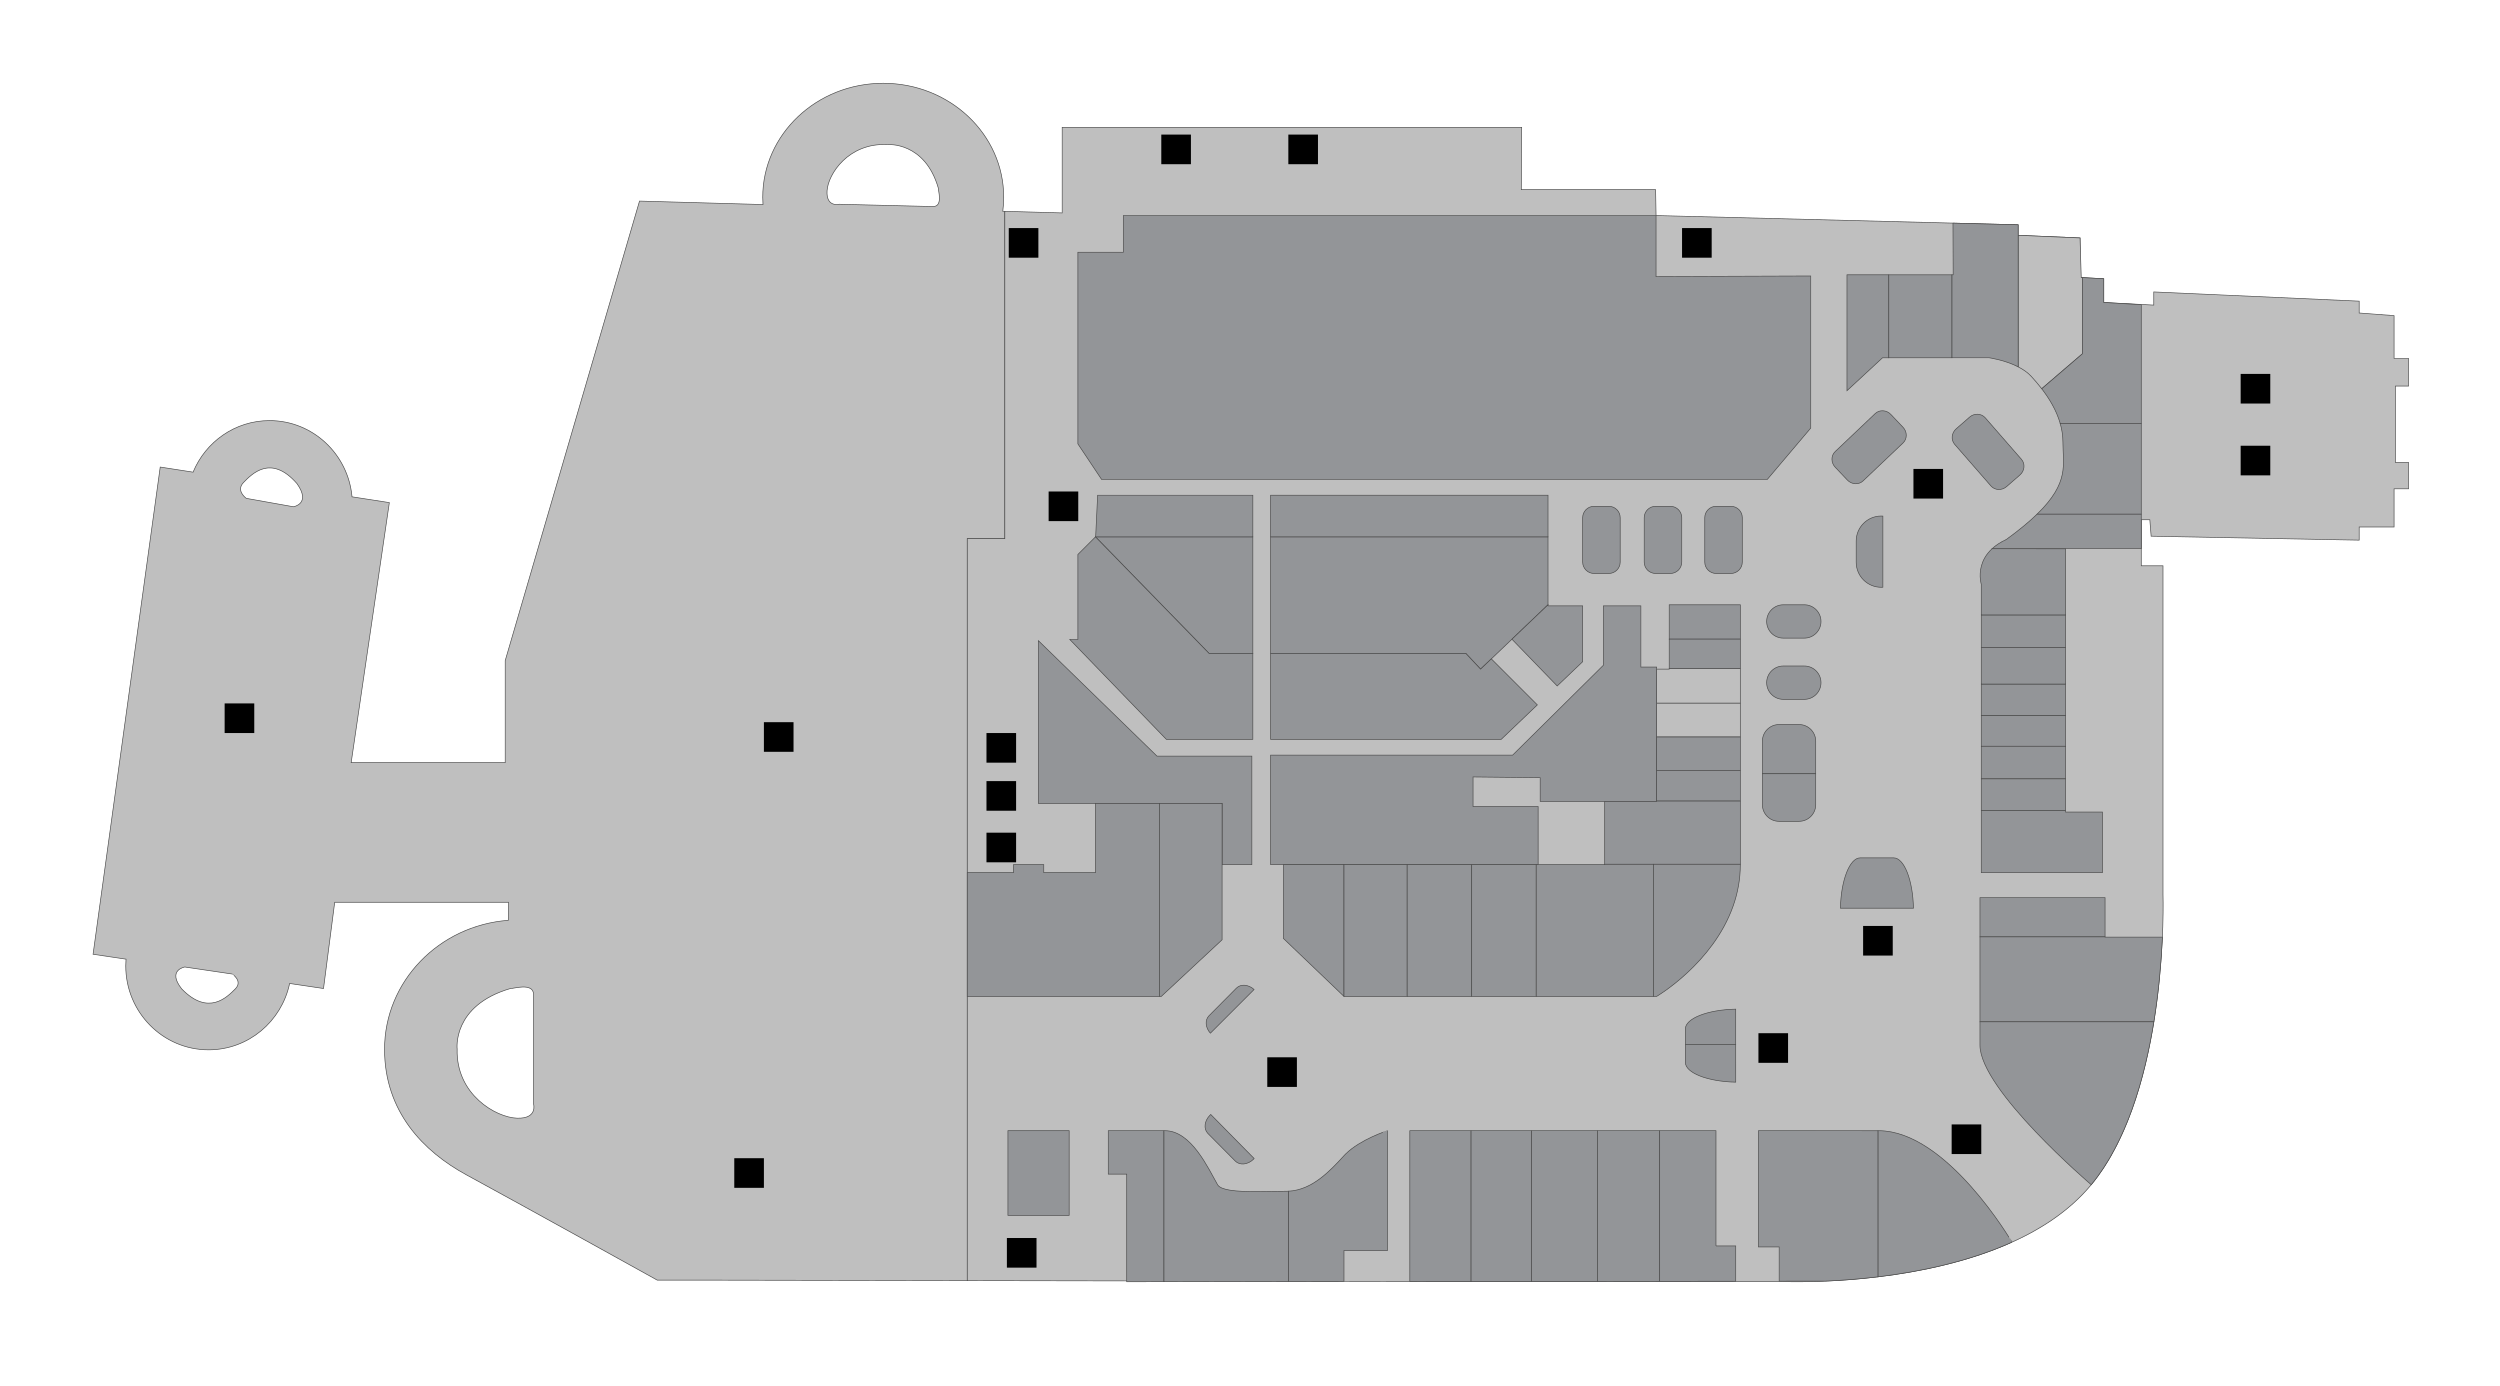 <?xml version="1.0" encoding="utf-8"?>
<!-- Generator: Adobe Illustrator 16.0.0, SVG Export Plug-In . SVG Version: 6.00 Build 0)  -->
<!DOCTYPE svg PUBLIC "-//W3C//DTD SVG 1.1//EN" "http://www.w3.org/Graphics/SVG/1.1/DTD/svg11.dtd">
<svg version="1.1" id="Layer_1" xmlns="http://www.w3.org/2000/svg" xmlns:xlink="http://www.w3.org/1999/xlink" x="0px" y="0px"
	 width="3797.242px" height="2105.579px" viewBox="0 0 3797.242 2105.579" enable-background="new 0 0 3797.242 2105.579"
	 xml:space="preserve">
<g id="background">
</g>
<g id="etc">
	<path fill="#BFBFBF" stroke="#494949" stroke-miterlimit="10" d="M1523.123,320.889c0.906-6.981,1.381-14.093,1.381-21.308
		c0-95.599-81.928-173.097-182.991-173.097c-101.062,0-182.988,77.498-182.988,173.097c0,3.729,0.139,7.426,0.385,11.096
		l-187.547-5.258l-204,698v155h-234l58-395l-56.697-8.798c-5.847-64.911-59.704-115.76-125.29-115.76
		c-52.282,0-97.113,32.312-116.113,78.301l-49.9-7.743l-102,740l50.044,7.439c-0.264,3.369-0.403,6.777-0.403,10.221
		c0,70.414,56.334,127.494,125.826,127.494c60.454,0,110.943-43.203,123.055-100.799l51.479,7.645l17-131h264l-0.312,27.455
		c-105.165,7.895-187.951,92.59-187.951,195.914c0,94.631,59.091,155.166,124.264,190.631c93.816,51.055,290,160,290,160h91
		l379.827,0.689V818.211l0,0l0,0h57.006V320.975L1523.123,320.889z M357.358,1502.088c-12,12-40.667,42-81.333,0
		c-22.667-28.668,4.667-33.334,4.667-33.334l72,10.666C352.691,1479.42,369.358,1490.088,357.358,1502.088z M445.673,769.729
		l-71.595-12.774c0,0-16.396-11.65-4.164-24.129c12.23-12.479,41.478-43.705,81.136,1.655
		C473.041,765.336,445.673,769.729,445.673,769.729z M785.359,1698.418c-32-1-93-36-91-105c0,0-8-66,81-92c2,1,35-10,35,9
		s0,166,0,166S817.359,1699.418,785.359,1698.418z M1416.938,313.725c-16.295-0.396-142.36-3.467-142.36-3.467
		s-19.861,5.096-18.382-20.374c1.479-25.47,32.678-73.329,91.812-70.294c0,0,56.757-4.993,77.328,66.443
		C1424.439,287.606,1433.233,314.123,1416.938,313.725z"/>
	<path fill="#BFBFBF" stroke="#494949" stroke-miterlimit="10" d="M3658.359,586.419v-42h-22v-65l-53-4v-18l-236-10.59l-76-3.41v20
		l-30.502-1.604l-45.498-2.396v-36l-34.18-1.896l-1.82-0.104v-60l-93.291-3.97l-0.709-0.03v-16l-98.988-2.52l-451.012-11.48
		l-0.654-39.333h-204.012l0.586-94.667h-697.92v130l-83.871-2.352l-3.297-0.095V818.21l0,0h-57.007v1126.9l720.175,1.311h473h42.871
		c0,0,336.531,15.934,471.127-146.971c119.002-144.029,109.002-440.953,109.002-440.953V859.419h-33v-1.896v-67.497v-0.606h13l2,25
		l82.99,1.576l233.01,4.424v-20h53v-58h22v-40h-20v-116L3658.359,586.419L3658.359,586.419z"/>
	<path fill="#BFBFBF" stroke="#494949" stroke-miterlimit="10" d="M3162.861,421.614l-1.68-0.093l-1.822-60.104l-93.992-4v199.756
		c7.34,3.759,14.299,8.445,19.658,14.244c5.09,5.507,10.66,11.894,16.148,19.026l61.688-52.997V421.614z"/>
	<path fill="#BFBFBF" stroke="#494949" stroke-miterlimit="10" d="M2535.359,1015.422v0.907h-19.068v51.759h127.068
		c0-18.544,0-36.292,0-52.667L2535.359,1015.422L2535.359,1015.422z"/>
	<path fill="#BFBFBF" stroke="#494949" stroke-miterlimit="10" d="M2516.291,1068.088v51.334h127.068c0-17.475,0-34.721,0-51.334
		H2516.291z"/>
</g>
<g id="rooms">
	<polygon id="tops-market" fill="#939598" stroke="#494949" stroke-miterlimit="10" points="2515.359,327.419 1706.209,327.419 
		1706.209,383.168 1637.203,383.168 1637.203,674.197 1673.207,728.202 2684.306,728.202 2750.314,650.194 2750.314,419.171 
		2515.359,420.086 	"/>
	<polygon id="g21" fill="#939598" stroke="#494949" stroke-miterlimit="10" points="2805.359,417.419 2805.359,593.419 
		2859.359,543.419 2868.875,543.419 2868.875,417.421 	"/>
	
		<rect id="g22" x="2868.875" y="417.421" fill="#939598" stroke="#494949" stroke-miterlimit="10" width="95.996" height="125.998"/>
	<path id="g23" fill="#939598" stroke="#494949" stroke-miterlimit="10" d="M3065.359,357.419v-16l-98.988-2.52l0.307,78.522h-1.807
		v125.995h56.488c0,0,23.498,3.255,44.008,13.756V357.419H3065.359z"/>
	<path id="g25" fill="#939598" stroke="#494949" stroke-miterlimit="10" d="M3252.359,462.806l-57-3.387v-36l-32.498-1.805v115.834
		l0,0l0,0l-61.688,52.997c11.312,14.704,22.293,32.6,28.043,52.589h123.143V462.806L3252.359,462.806z"/>
	<path id="g26" fill="#939598" stroke="#494949" stroke-miterlimit="10" d="M3252.359,643.035h-123.143
		c2.605,9.062,4.143,18.561,4.143,28.384c0,33.925,10.424,61.33-39.313,109.609h158.313V643.035z"/>
	<path id="g26-1" fill="#939598" stroke="#494949" stroke-miterlimit="10" d="M3137.359,833.419h115v-52.391h-158.313
		c-11.84,11.493-27.076,24.163-46.688,38.391c-9.104,4.203-16.182,9.021-21.67,14.106h111.67v-0.106H3137.359z"/>
	<rect id="g29" x="3009.359" y="934.02" fill="#939598" stroke="#494949" stroke-miterlimit="10" width="128" height="49.498"/>
	<rect id="g31" x="3009.359" y="1039.015" fill="#939598" stroke="#494949" stroke-miterlimit="10" width="128" height="47.998"/>
	<rect id="g32" x="3009.359" y="1087.012" fill="#939598" stroke="#494949" stroke-miterlimit="10" width="128" height="46.496"/>
	<rect id="g33" x="3009.359" y="1133.508" fill="#939598" stroke="#494949" stroke-miterlimit="10" width="128" height="49.498"/>
	<polygon id="g35" fill="#939598" stroke="#494949" stroke-miterlimit="10" points="3137.359,1231.004 3009.359,1231.004 
		3009.359,1325.418 3193.359,1325.418 3193.359,1233.418 3137.359,1233.418 	"/>
	<rect id="g34" x="3009.359" y="1183.006" fill="#939598" stroke="#494949" stroke-miterlimit="10" width="128" height="47.998"/>
	<rect id="g30" x="3009.359" y="983.518" fill="#939598" stroke="#494949" stroke-miterlimit="10" width="128" height="55.497"/>
	<path id="g27-g28" fill="#939598" stroke="#494949" stroke-miterlimit="10" d="M3025.689,833.525
		c-17.938,16.622-18.844,36.112-17.719,46.498c0.496,4.582,1.389,7.396,1.389,7.396v46.601h128v-53.994v-46.498L3025.689,833.525
		L3025.689,833.525z"/>
	<path id="g36" fill="#939598" stroke="#494949" stroke-miterlimit="10" d="M3197.359,1363.418h-190c0,0,0,25.109,0,59.574h190
		V1363.418z"/>
	<path id="g37" fill="#939598" stroke="#494949" stroke-miterlimit="10" d="M3284.371,1425.159
		c-0.004-1.137-0.012-1.738-0.012-1.738h-87v-0.428h-190c0,38.635,0,89.025,0,128.994h264.129
		C3279.227,1504.147,3282.787,1459.489,3284.371,1425.159z"/>
	<path id="g38" fill="#939598" stroke="#494949" stroke-miterlimit="10" d="M3007.359,1551.987c0,13.219,0,25.297,0,35.434
		c0,68.125,168.998,212.029,168.998,212.029c53.787-65.098,81.217-161.43,95.131-247.463H3007.359z"/>
	<path id="g46" fill="#939598" stroke="#494949" stroke-miterlimit="10" d="M2141.359,1717.418v228.914l48,0.086h45.049v-229
		C2177.826,1717.418,2141.359,1717.418,2141.359,1717.418z"/>
	<path id="g44" fill="#939598" stroke="#494949" stroke-miterlimit="10" d="M2325.904,1717.418v229h87.211l13.283-0.02v-228.98
		C2391.421,1717.418,2357.462,1717.418,2325.904,1717.418z"/>
	<path id="g43" fill="#939598" stroke="#494949" stroke-miterlimit="10" d="M2426.398,1717.418v228.98l94.492-0.148v-228.832
		C2489.236,1717.418,2457.417,1717.418,2426.398,1717.418z"/>
	<path id="g42" fill="#939598" stroke="#494949" stroke-miterlimit="10" d="M2606.388,1892.469L2606.388,1892.469L2606.388,1892.469
		v-175.051c-27.877,0-56.616,0-85.496,0v228.832l115.494-0.182v-53.605h-29.998V1892.469L2606.388,1892.469z"/>
	<path id="g39" fill="#939598" stroke="#494949" stroke-miterlimit="10" d="M2853.359,1717.418c-0.318,0-0.654,0-0.982,0v221.957
		c63.211-7.643,137.574-22.83,203.592-52.621C3055.968,1886.754,2957.359,1717.418,2853.359,1717.418z"/>
	<path id="g40-g41" fill="#939598" stroke="#494949" stroke-miterlimit="10" d="M2747.38,1717.418c-23.33,0-49.115,0-76.496,0
		v176.551h31.5v51.996l44.996-0.068l25.988-0.041c22.612-1,49.604-2.926,79.008-6.48v-221.957
		C2832.396,1717.418,2794.988,1717.418,2747.38,1717.418z"/>
	<path id="g45" fill="#939598" stroke="#494949" stroke-miterlimit="10" d="M2234.408,1717.418v229h91.496v-229
		C2292.085,1717.418,2261.02,1717.418,2234.408,1717.418z"/>
	<path id="g51" fill="#939598" stroke="#494949" stroke-miterlimit="10" d="M1683.359,1717.418v66h28v163.426l56.568-0.119v-229.307
		C1728.153,1717.418,1683.359,1717.418,1683.359,1717.418z"/>
	<path id="g47-g48" fill="#939598" stroke="#494949" stroke-miterlimit="10" d="M2043.917,1752.774
		c-0.881,0.867-1.735,1.75-2.56,2.645c-21.308,23.244-48.241,52.115-84.438,53.912v136.996l84.438-0.178v-46.73h2.56h63.44v-182
		C2107.359,1717.418,2066.587,1730.395,2043.917,1752.774z"/>
	
		<rect id="g52" x="1530.943" y="1717.418" fill="#939598" stroke="#494949" stroke-miterlimit="10" width="92.994" height="128.553"/>
	<g id="food-park">
		<polygon fill="#939598" stroke="#494949" stroke-miterlimit="10" points="1663.998,815.419 1663.936,815.481 1836.458,992.514 
			1902.923,992.514 1902.923,815.419 		"/>
		<polygon fill="#939598" stroke="#494949" stroke-miterlimit="10" points="1929.921,815.419 1929.921,992.514 2226.455,992.514 
			2248.826,1016.33 2265.15,1000.758 2296.464,970.889 2351.273,918.609 2351.273,815.419 		"/>
	</g>
	<g id="take-home">
		<polygon fill="#939598" stroke="#494949" stroke-miterlimit="10" points="1902.923,752.205 1667.206,752.205 1664.206,815.211 
			1663.998,815.419 1902.923,815.419 		"/>
		<rect x="1929.921" y="752.205" fill="#939598" stroke="#494949" stroke-miterlimit="10" width="421.353" height="63.214"/>
	</g>
	<g id="powerbuy">
		<polygon fill="#939598" stroke="#494949" stroke-miterlimit="10" points="1757.39,1148.506 1757.39,1148.506 1577.197,973.118 
			1577.197,1220.252 1856.225,1220.252 1856.225,1313.26 1901.423,1313.26 1901.423,1148.506 		"/>
		<polygon fill="#939598" stroke="#494949" stroke-miterlimit="10" points="1836.458,992.514 1836.458,992.514 1836.458,992.514 
			1663.936,815.481 1637.203,842.214 1637.203,971.227 1624.857,971.227 1771.537,1123.008 1902.923,1123.008 1902.923,992.514 		
			"/>
		<polygon fill="#939598" stroke="#494949" stroke-miterlimit="10" points="2403.898,920.222 2351.273,920.222 2351.273,918.609 
			2296.464,970.889 2365.222,1041.902 2403.898,1005.033 		"/>
		<polygon fill="#939598" stroke="#494949" stroke-miterlimit="10" points="2248.826,1016.33 2248.826,1016.33 2248.826,1016.33 
			2226.455,992.514 1929.921,992.514 1929.921,1123.008 2280.14,1123.008 2335.052,1070.661 2265.15,1000.758 		"/>
		<polygon fill="#939598" stroke="#494949" stroke-miterlimit="10" points="2237.408,1225.002 2237.408,1225.002 2237.408,1180.09 
			2237.408,1180.09 2237.408,1180.09 2339.402,1181.25 2339.402,1181.25 2339.402,1181.25 2339.402,1217.25 2516.291,1217.25 
			2516.291,1013.231 2492.289,1013.231 2492.289,920.222 2435.396,920.222 2435.396,1010.412 2435.396,1010.412 2435.396,1010.412 
			2297.462,1147.006 2297.462,1147.006 2297.462,1147.006 1929.921,1147.006 1929.921,1313.26 2336.273,1313.26 2336.273,1225.002 
					"/>
	</g>
	<polygon id="g05" fill="#939598" stroke="#494949" stroke-miterlimit="10" points="1761.359,1220.252 1761.359,1513.418 
		1763.89,1513.418 1856.225,1427.418 1856.225,1220.252 	"/>
	<polygon id="g03-g04" fill="#939598" stroke="#494949" stroke-miterlimit="10" points="1663.936,1220.252 1663.936,1325.418 
		1661.359,1325.418 1585.359,1325.418 1585.359,1313.26 1539.359,1313.26 1539.359,1325.418 1469.186,1325.418 1469.186,1435.418 
		1469.186,1513.418 1533.359,1513.418 1661.359,1513.418 1761.359,1513.418 1761.359,1220.252 	"/>
	<polygon id="g06" fill="#939598" stroke="#494949" stroke-miterlimit="10" points="1949.359,1313.26 1949.359,1425.418 
		2041.359,1513.418 2041.359,1313.26 	"/>
	<rect id="g07" x="2041.359" y="1313.26" fill="#939598" stroke="#494949" stroke-miterlimit="10" width="96" height="200.158"/>
	<rect id="g08" x="2137.359" y="1313.26" fill="#939598" stroke="#494949" stroke-miterlimit="10" width="98" height="200.158"/>
	<rect id="g09" x="2235.359" y="1313.26" fill="#939598" stroke="#494949" stroke-miterlimit="10" width="98" height="200.158"/>
	<path id="g20" fill="#939598" stroke="#494949" stroke-miterlimit="10" d="M2643.359,918.609h-108v52.146h108
		C2643.359,938.824,2643.359,918.609,2643.359,918.609z"/>
	<path id="g19" fill="#939598" stroke="#494949" stroke-miterlimit="10" d="M2535.359,970.755v44.667h108
		c0-16.474,0-31.557,0-44.667H2535.359z"/>
	<path id="g16" fill="#939598" stroke="#494949" stroke-miterlimit="10" d="M2516.291,1119.42v50.668h127.068
		c0-16.85,0-33.861,0-50.668H2516.291z"/>
	<path id="g15" fill="#939598" stroke="#494949" stroke-miterlimit="10" d="M2516.291,1170.088v46.666h127.068
		c0-15.209,0-30.867,0-46.666H2516.291z"/>
	<path id="g14" fill="#939598" stroke="#494949" stroke-miterlimit="10" d="M2516.291,1216.754v0.496h-78.932v95.502h74.002l0,0
		h131.998c0-26.869,0-60.193,0-95.998H2516.291L2516.291,1216.754z"/>
	<polygon id="g10-g11" fill="#939598" stroke="#494949" stroke-miterlimit="10" points="2437.359,1312.752 2437.359,1313.26 
		2435.359,1313.26 2333.359,1313.26 2333.359,1513.418 2435.359,1513.418 2511.361,1513.418 2511.361,1376.086 2511.361,1312.752 	
		"/>
	<path id="g12-g13" fill="#939598" stroke="#494949" stroke-miterlimit="10" d="M2511.361,1312.752v63.334v137.332h4.93
		c0,0,85.412-49.971,116.178-137.332c6.756-19.186,10.895-40.166,10.895-62.826c0-0.168,0-0.34,0-0.508H2511.361L2511.361,1312.752z
		"/>
	<path id="polka-dots" fill="#939598" stroke="#494949" stroke-miterlimit="10" d="M1878.081,1500.801l-41.772,42.062
		c-6.449,6.498-5.423,18.064,2.101,26.467l66.393-66.393C1896.329,1495.276,1884.594,1494.243,1878.081,1500.801z"/>
	<path id="deerato" fill="#939598" stroke="#494949" stroke-miterlimit="10" d="M1904.912,1759.694l-65.891-66.893
		c-0.399,0.355-0.806,0.705-1.188,1.088c-8.528,8.459-9.967,20.838-3.213,27.646l41.746,42.088
		c6.754,6.811,19.142,5.473,27.671-2.986C1904.343,1760.331,1904.623,1760.008,1904.912,1759.694z"/>
	<path id="dairy-queen" fill="#939598" stroke="#494949" stroke-miterlimit="10" d="M2876.164,1302.999h-50.574
		c-16.107,0-29.27,33.85-30.158,76.496h110.896C2905.436,1336.846,2892.275,1302.999,2876.164,1302.999z"/>
	<path id="danish-bar" fill="#939598" stroke="#494949" stroke-miterlimit="10" d="M2636.361,1532.792
		c-42.648,0.898-76.494,14.068-76.49,30.18l0.006,23.52h76.496L2636.361,1532.792z"/>
	<path id="wawacha" fill="#939598" stroke="#494949" stroke-miterlimit="10" d="M2559.876,1586.485l0.006,27.061
		c0.007,16.109,33.857,29.268,76.504,30.143l-0.014-57.197h-76.496V1586.485z"/>
	<path id="kyoto-inari" fill="#939598" stroke="#494949" stroke-miterlimit="10" d="M2765.88,943.927
		c0,13.983-11.334,25.318-25.315,25.318h-31.86c-13.982,0-25.316-11.335-25.316-25.318l0,0c0-13.98,11.334-25.315,25.316-25.315
		h31.86C2754.546,918.609,2765.88,929.944,2765.88,943.927L2765.88,943.927z"/>
	<path id="bake-a-wish" fill="#939598" stroke="#494949" stroke-miterlimit="10" d="M2765.88,1036.922
		c0,13.983-11.334,25.319-25.315,25.319h-31.86c-13.982,0-25.316-11.333-25.316-25.319l0,0c0-13.98,11.334-25.318,25.316-25.318
		h31.86C2754.546,1011.604,2765.88,1022.939,2765.88,1036.922L2765.88,1036.922z"/>
	<path id="think-cafe" fill="#939598" stroke="#494949" stroke-miterlimit="10" d="M2757.88,1125.829
		c0-13.982-11.334-25.318-25.315-25.318h-30.36c-13.982,0-25.316,11.336-25.316,25.318v49.418h80.996v-49.418H2757.88z"/>
	<path id="pancake-cafe" fill="#939598" stroke="#494949" stroke-miterlimit="10" d="M2676.884,1175.247v46.938
		c0,13.984,11.336,25.318,25.318,25.318h30.358c13.981,0,25.317-11.334,25.317-25.318v-46.938H2676.884z"/>
	<path id="all-coco" fill="#939598" stroke="#494949" stroke-miterlimit="10" d="M2460.896,853.704
		c0,9.562-7.754,17.317-17.318,17.317h-22.361c-9.564,0-17.316-7.755-17.316-17.317v-67.359c0-9.562,7.752-17.315,17.316-17.315
		h22.361c9.562,0,17.318,7.753,17.318,17.315V853.704z"/>
	<path id="farm-design" fill="#939598" stroke="#494949" stroke-miterlimit="10" d="M2554.39,853.704
		c0,9.562-7.754,17.317-17.314,17.317h-22.361c-9.563,0-17.318-7.755-17.318-17.317v-67.359c0-9.562,7.754-17.315,17.318-17.315
		h22.361c9.562,0,17.314,7.753,17.314,17.315V853.704z"/>
	<path id="iberry" fill="#939598" stroke="#494949" stroke-miterlimit="10" d="M2646.355,853.704
		c0,9.562-7.754,17.317-17.316,17.317h-22.361c-9.562,0-17.318-7.755-17.318-17.317v-67.359c0-9.562,7.754-17.315,17.318-17.315
		h22.361c9.562,0,17.316,7.753,17.316,17.315V853.704z"/>
	<path id="krispy-kreme" fill="#939598" stroke="#494949" stroke-miterlimit="10" d="M2890.49,648.984
		c6.584,6.938,6.594,17.615,0.02,23.854l-60.682,57.596c-6.572,6.238-17.238,5.675-23.822-1.265l-18.49-19.479
		c-6.586-6.938-6.596-17.618-0.021-23.856l60.682-57.596c6.572-6.238,17.238-5.673,23.824,1.265L2890.49,648.984z"/>
	<path id="croissant-taiyaki" fill="#939598" stroke="#494949" stroke-miterlimit="10" d="M3047.845,739.057
		c-7.207,6.286-17.879,5.849-23.836-0.981l-54.989-63.056c-5.955-6.826-4.938-17.461,2.269-23.745l20.244-17.655
		c7.209-6.287,17.881-5.85,23.836,0.98l54.987,63.055c5.957,6.827,4.94,17.462-2.267,23.749L3047.845,739.057z"/>
	<path id="villege" fill="#939598" stroke="#494949" stroke-miterlimit="10" d="M2857.406,783.812
		c-21.002,0-38.027,17.024-38.027,38.026v32.155c0,21.002,17.025,38.027,38.027,38.027c0.832,0,1.652-0.036,2.471-0.091V783.9
		C2859.059,783.848,2858.238,783.812,2857.406,783.812z"/>
	<path id="g49" fill="#939598" stroke="#494949" stroke-miterlimit="10" d="M1953.359,1809.418c-26.5,0-62.723,1.943-84.936-1.617
		c-9.64-1.545-16.646-4.125-19.063-8.354c-14.234-24.857-39.875-82.029-80-82.029c-0.479,0-0.952,0-1.432,0v229.307l100.495-0.211
		l88.495-0.188v-136.996C1955.744,1809.389,1954.557,1809.418,1953.359,1809.418z"/>
</g>
<g id="signs">
	<g id="escalator">
		<rect x="1924.859" y="1605.918" width="45" height="45"/>
		<rect x="2670.884" y="1569.331" width="45" height="45"/>
		<rect x="2829.876" y="1406.418" width="45" height="45"/>
		<rect x="2964.359" y="1707.885" width="45" height="45"/>
		<rect x="1592.773" y="746.527" width="45" height="45"/>
		<rect x="2906.324" y="712.269" width="45" height="45"/>
	</g>
	<g id="lift">
		<rect x="1498.359" y="1113.418" width="45" height="45"/>
		<rect x="1498.359" y="1186.418" width="45" height="45"/>
		<rect x="3403.328" y="567.93" width="45" height="45"/>
		<rect x="3403.328" y="677.031" width="45" height="45"/>
	</g>
	<g id="toilet">
		<rect x="1529.359" y="1880.418" width="45" height="45"/>
		<rect x="1498.359" y="1264.752" width="45" height="45"/>
		<rect x="1532.197" y="346.419" width="45" height="45"/>
		<rect x="2554.859" y="346.419" width="45" height="45"/>
		<rect x="1763.89" y="204.419" width="45" height="45"/>
		<rect x="1956.859" y="204.419" width="45" height="45"/>
	</g>
	<g id="parking">
		<rect x="1160.29" y="1096.92" width="45" height="45"/>
		<rect x="341.208" y="1068.418" width="45" height="45"/>
	</g>
	<rect id="handicapped-parking" x="1115.29" y="1759.196" width="45" height="45"/>
</g>
</svg>
